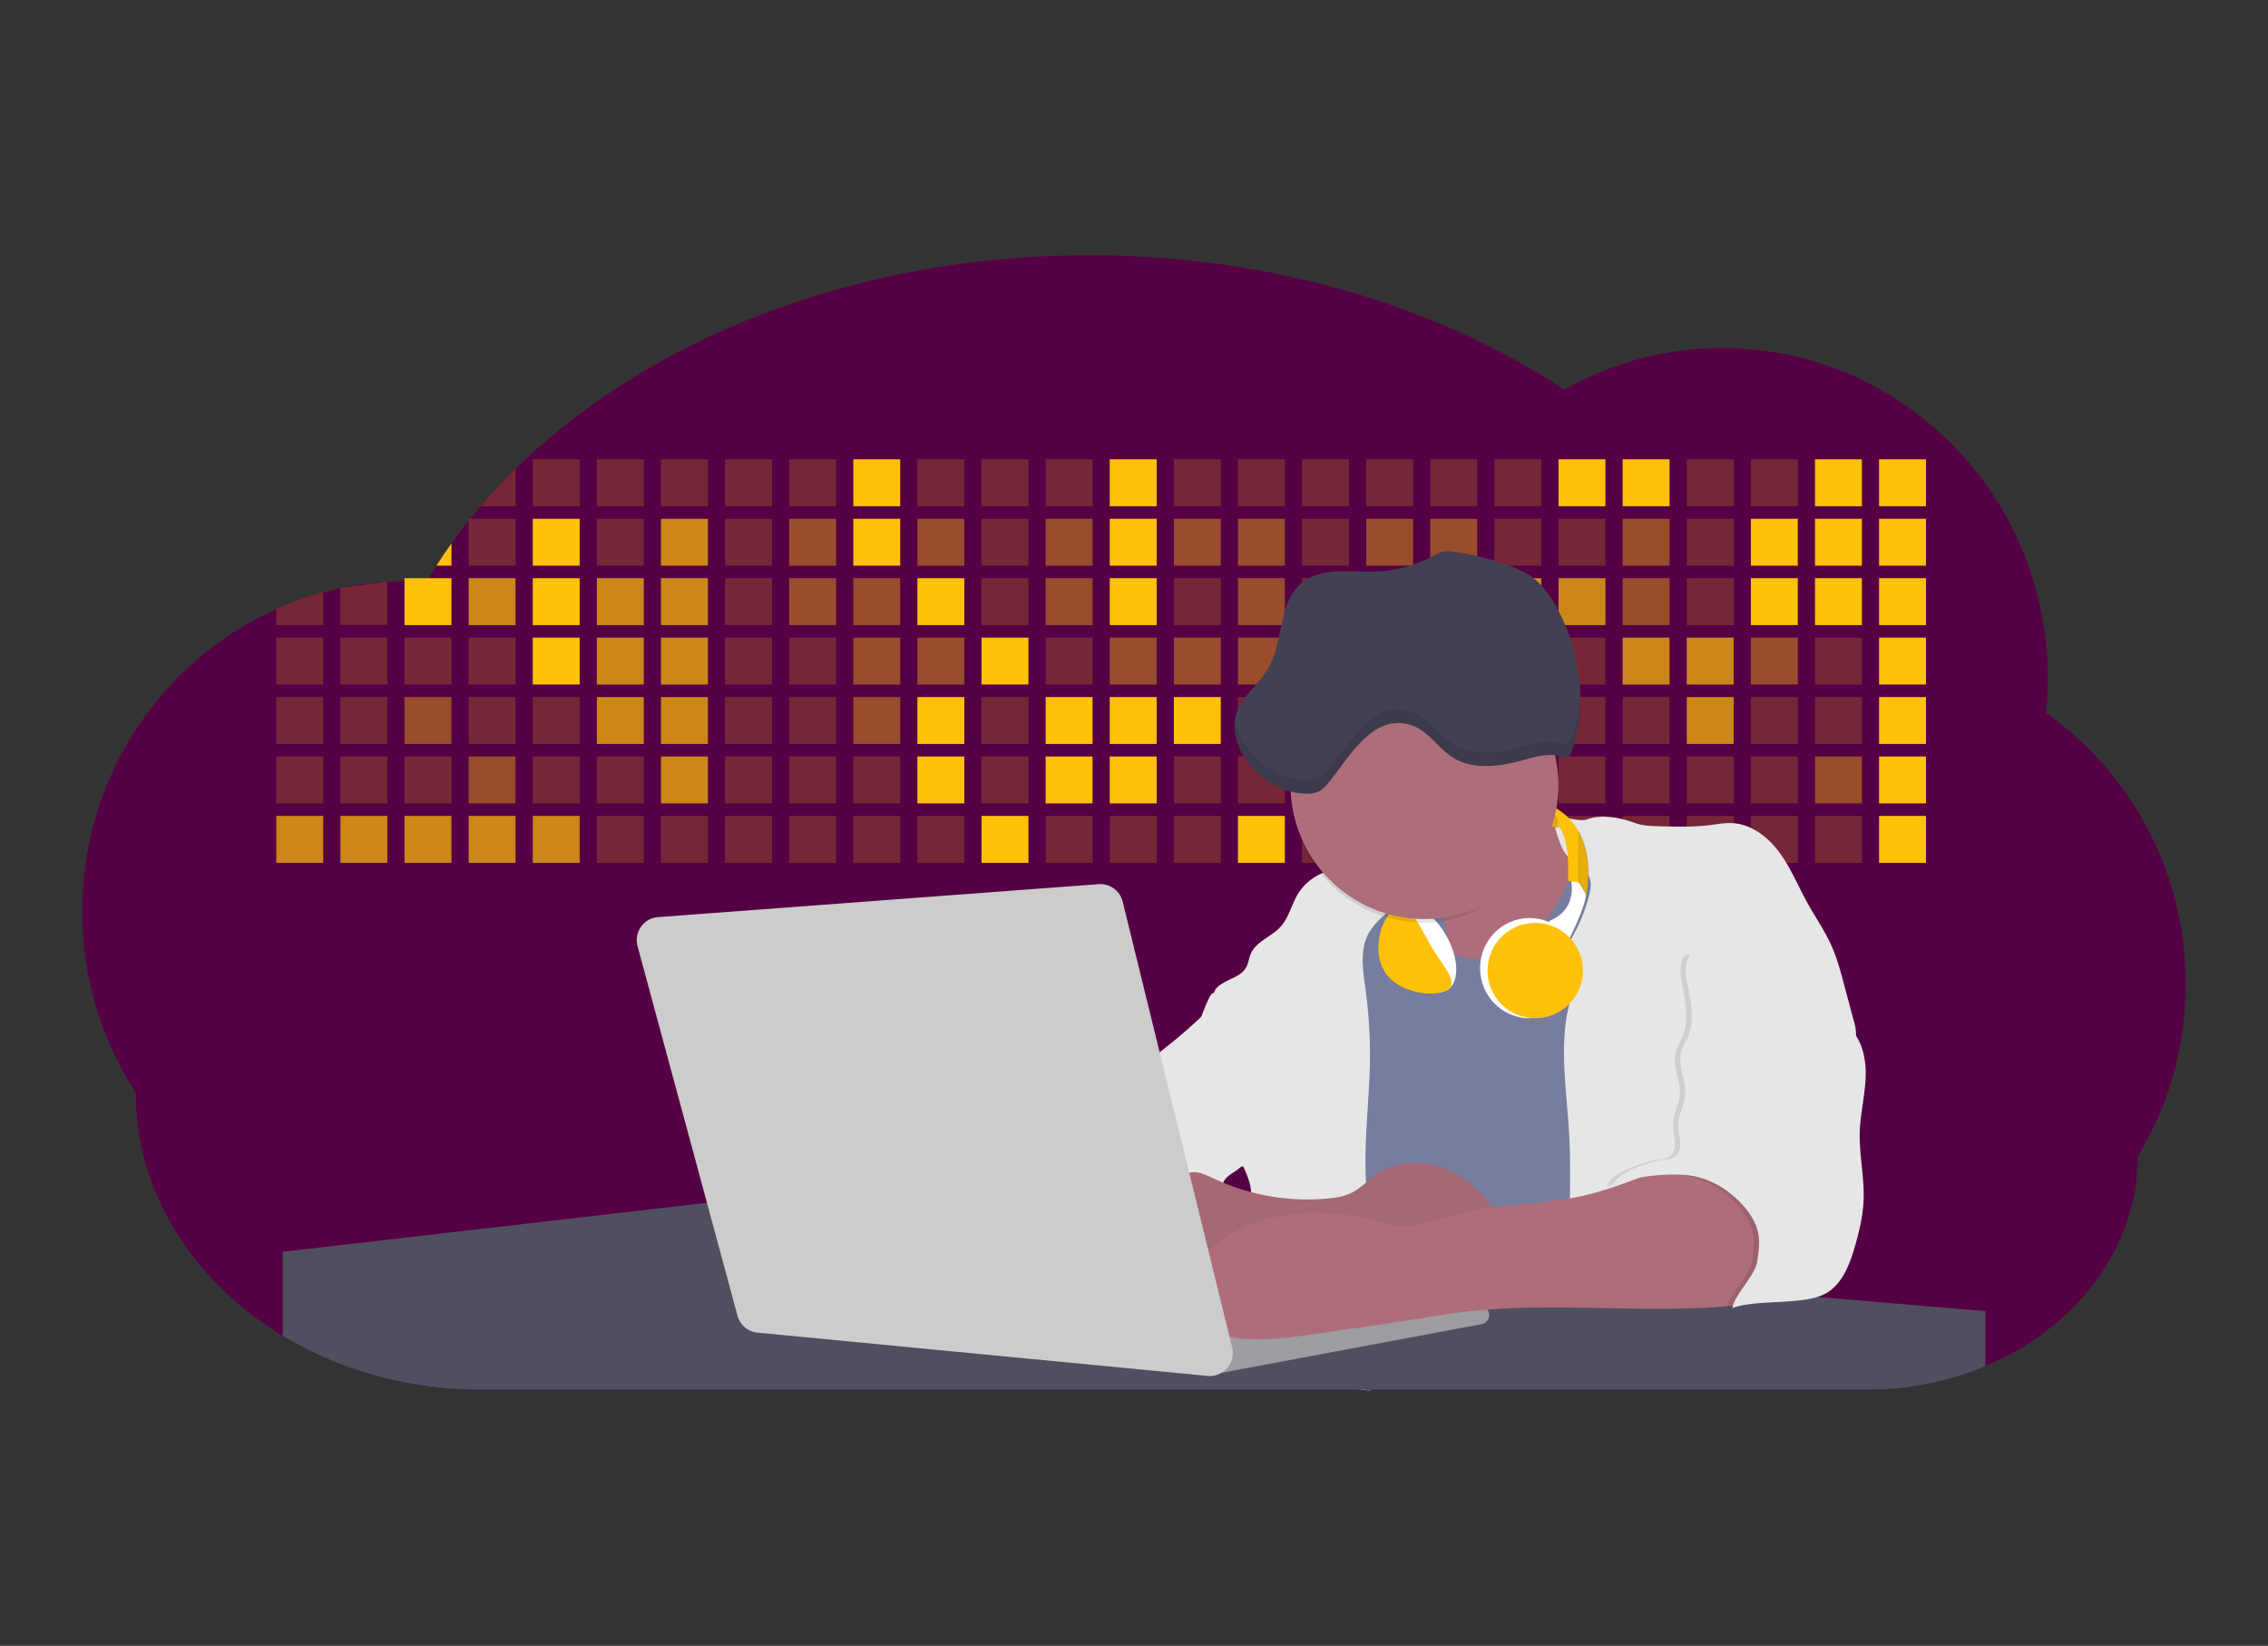 <?xml version="1.0" encoding="UTF-8" standalone="no"?>
<svg
   xmlns:dc="http://purl.org/dc/elements/1.1/"
   xmlns:cc="http://creativecommons.org/ns#"
   xmlns:rdf="http://www.w3.org/1999/02/22-rdf-syntax-ns#"
   xmlns:svg="http://www.w3.org/2000/svg"
   xmlns="http://www.w3.org/2000/svg"
   xmlns:sodipodi="http://sodipodi.sourceforge.net/DTD/sodipodi-0.dtd"
   xmlns:inkscape="http://www.inkscape.org/namespaces/inkscape"
   id="aa7bae02-e79e-4d6b-a496-aba15f39787c"
   data-name="Layer 1"
   width="1144"
   height="830"
   viewBox="0 0 1144 830"
   version="1.1"
   sodipodi:docname="build.svg"
   inkscape:version="0.92.3 (2405546, 2018-03-11)">
  <rect x="0" y="0" width="1144" height="830" fill="#333333" stroke="none"/>
  <defs
     id="defs419" />
  <sodipodi:namedview
     pagecolor="#ffffff"
     bordercolor="#666666"
     borderopacity="1"
     objecttolerance="10"
     gridtolerance="10"
     guidetolerance="10"
     inkscape:pageopacity="0"
     inkscape:pageshadow="2"
     inkscape:window-width="1920"
     inkscape:window-height="1010"
     id="namedview417"
     showgrid="false"
     inkscape:zoom="0.94405594"
     inkscape:cx="379.59226"
     inkscape:cy="380.42561"
     inkscape:window-x="0"
     inkscape:window-y="0"
     inkscape:window-maximized="1"
     inkscape:current-layer="aa7bae02-e79e-4d6b-a496-aba15f39787c" />
  <title
     id="title2">developer activity</title>
  <path
     d="m 1102.526,496.174 a 168.729,168.729 0 0 1 -6.353,46.004 167.004,167.004 0 0 1 -17.873,41.069 c 0,46.467 -31.368,86.628 -76.898,105.734 a 155.169,155.169 0 0 1 -60.037,11.872 H 242.898 c -37.332,0 -71.927,-10.073 -100.299,-27.231 A 172.291,172.291 0 0 1 119.569,657.029 C 88.034,629.928 68.483,592.476 68.483,551.11 A 167.412,167.412 0 0 1 41.474,459.547 c 0,-68.041 40.244,-126.547 97.897,-152.378 a 161.866,161.866 0 0 1 23.66,-8.459 q 4.294,-1.169 8.681,-2.096 a 162.673,162.673 0 0 1 23.66,-3.246 q 4.313,-0.269 8.672,-0.306 h 1.595 c 3.209,0 6.39,0.111 9.553,0.297 l 1.039,-1.762 q 1.911,-3.191 3.914,-6.316 3.617,-5.695 7.587,-11.223 4.155,-5.834 8.672,-11.482 l 0.77,-0.927 q 2.56,-3.191 5.231,-6.307 8.347,-9.729 17.622,-18.874 c 66.881,-65.555 171.66,-107.756 289.452,-107.756 91.655,0 175.435,25.552 239.608,67.772 a 161.551,161.551 0 0 1 79.709,-20.952 c 90.653,0 164.166,74.543 164.166,166.494 a 171.493,171.493 0 0 1 -0.927,17.418 166.949,166.949 0 0 1 70.489,136.731 z"
     id="path4"
     inkscape:connector-curvature="0"
     style="opacity:1;fill:#550044;stroke-width:0.927" />
  <path
     d="m 260.047,236.43 v 18.874 h -17.622 q 8.283,-9.72 17.622,-18.874 z"
     id="path6"
     inkscape:connector-curvature="0"
     style="opacity:0.2;fill:#ffc107;stroke-width:0.927" />
  <rect
     x="268.729"
     y="231.644"
     width="23.66"
     height="23.66"
     id="rect8"
     style="opacity:0.2;fill:#ffc107;stroke-width:0.927" />
  <rect
     x="301.061"
     y="231.644"
     width="23.66"
     height="23.66"
     id="rect10"
     style="opacity:0.2;fill:#ffc107;stroke-width:0.927" />
  <rect
     x="333.403"
     y="231.644"
     width="23.66"
     height="23.66"
     id="rect12"
     style="opacity:0.2;fill:#ffc107;stroke-width:0.927" />
  <rect
     x="365.735"
     y="231.644"
     width="23.66"
     height="23.66"
     id="rect14"
     style="opacity:0.2;fill:#ffc107;stroke-width:0.927" />
  <rect
     x="398.077"
     y="231.644"
     width="23.66"
     height="23.66"
     id="rect16"
     style="opacity:0.2;fill:#ffc107;stroke-width:0.927" />
  <rect
     x="430.418"
     y="231.644"
     width="23.66"
     height="23.66"
     id="rect18"
     style="fill:#ffc107;stroke-width:0.927" />
  <rect
     x="462.751"
     y="231.644"
     width="23.66"
     height="23.66"
     id="rect20"
     style="opacity:0.2;fill:#ffc107;stroke-width:0.927" />
  <rect
     x="495.092"
     y="231.644"
     width="23.66"
     height="23.66"
     id="rect22"
     style="opacity:0.2;fill:#ffc107;stroke-width:0.927" />
  <rect
     x="527.425"
     y="231.644"
     width="23.66"
     height="23.66"
     id="rect24"
     style="opacity:0.2;fill:#ffc107;stroke-width:0.927" />
  <rect
     x="559.766"
     y="231.644"
     width="23.66"
     height="23.66"
     id="rect26"
     style="fill:#ffc107;stroke-width:0.927" />
  <rect
     x="592.108"
     y="231.644"
     width="23.66"
     height="23.66"
     id="rect28"
     style="opacity:0.2;fill:#ffc107;stroke-width:0.927" />
  <rect
     x="624.44"
     y="231.644"
     width="23.66"
     height="23.66"
     id="rect30"
     style="opacity:0.2;fill:#ffc107;stroke-width:0.927" />
  <rect
     x="656.782"
     y="231.644"
     width="23.66"
     height="23.66"
     id="rect32"
     style="opacity:0.2;fill:#ffc107;stroke-width:0.927" />
  <rect
     x="689.124"
     y="231.644"
     width="23.66"
     height="23.66"
     id="rect34"
     style="opacity:0.2;fill:#ffc107;stroke-width:0.927" />
  <rect
     x="721.456"
     y="231.644"
     width="23.66"
     height="23.66"
     id="rect36"
     style="opacity:0.2;fill:#ffc107;stroke-width:0.927" />
  <rect
     x="753.798"
     y="231.644"
     width="23.66"
     height="23.66"
     id="rect38"
     style="opacity:0.2;fill:#ffc107;stroke-width:0.927" />
  <rect
     x="786.13"
     y="231.644"
     width="23.66"
     height="23.66"
     id="rect40"
     style="fill:#ffc107;stroke-width:0.927" />
  <rect
     x="818.472"
     y="231.644"
     width="23.66"
     height="23.66"
     id="rect42"
     style="fill:#ffc107;stroke-width:0.927" />
  <rect
     x="850.814"
     y="231.644"
     width="23.66"
     height="23.66"
     id="rect44"
     style="opacity:0.2;fill:#ffc107;stroke-width:0.927" />
  <rect
     x="883.146"
     y="231.644"
     width="23.66"
     height="23.66"
     id="rect46"
     style="opacity:0.2;fill:#ffc107;stroke-width:0.927" />
  <rect
     x="915.488"
     y="231.644"
     width="23.66"
     height="23.66"
     id="rect48"
     style="fill:#ffc107;stroke-width:0.927" />
  <rect
     x="947.82"
     y="231.644"
     width="23.66"
     height="23.66"
     id="rect50"
     style="fill:#ffc107;stroke-width:0.927" />
  <path
     d="m 227.715,274.049 v 11.223 h -7.587 q 3.617,-5.732 7.587,-11.223 z"
     id="path52"
     inkscape:connector-curvature="0"
     style="fill:#ffc107;stroke-width:0.927" />
  <rect
     x="236.387"
     y="261.611"
     width="23.66"
     height="23.66"
     id="rect54"
     style="opacity:0.2;fill:#ffc107;stroke-width:0.927" />
  <rect
     x="268.729"
     y="261.611"
     width="23.66"
     height="23.66"
     id="rect56"
     style="fill:#ffc107;stroke-width:0.927" />
  <rect
     x="301.061"
     y="261.611"
     width="23.66"
     height="23.66"
     id="rect58"
     style="opacity:0.2;fill:#ffc107;stroke-width:0.927" />
  <rect
     x="333.403"
     y="261.611"
     width="23.66"
     height="23.66"
     id="rect60"
     style="opacity:0.7;fill:#ffc107;stroke-width:0.927" />
  <rect
     x="365.735"
     y="261.611"
     width="23.66"
     height="23.66"
     id="rect62"
     style="opacity:0.2;fill:#ffc107;stroke-width:0.927" />
  <rect
     x="398.077"
     y="261.611"
     width="23.66"
     height="23.66"
     id="rect64"
     style="opacity:0.4;fill:#ffc107;stroke-width:0.927" />
  <rect
     x="430.418"
     y="261.611"
     width="23.66"
     height="23.66"
     id="rect66"
     style="fill:#ffc107;stroke-width:0.927" />
  <rect
     x="462.751"
     y="261.611"
     width="23.66"
     height="23.66"
     id="rect68"
     style="opacity:0.4;fill:#ffc107;stroke-width:0.927" />
  <rect
     x="495.092"
     y="261.611"
     width="23.66"
     height="23.66"
     id="rect70"
     style="opacity:0.2;fill:#ffc107;stroke-width:0.927" />
  <rect
     x="527.425"
     y="261.611"
     width="23.66"
     height="23.66"
     id="rect72"
     style="opacity:0.4;fill:#ffc107;stroke-width:0.927" />
  <rect
     x="559.766"
     y="261.611"
     width="23.66"
     height="23.66"
     id="rect74"
     style="fill:#ffc107;stroke-width:0.927" />
  <rect
     x="592.108"
     y="261.611"
     width="23.66"
     height="23.66"
     id="rect76"
     style="opacity:0.4;fill:#ffc107;stroke-width:0.927" />
  <rect
     x="624.44"
     y="261.611"
     width="23.66"
     height="23.66"
     id="rect78"
     style="opacity:0.4;fill:#ffc107;stroke-width:0.927" />
  <rect
     x="656.782"
     y="261.611"
     width="23.66"
     height="23.66"
     id="rect80"
     style="opacity:0.2;fill:#ffc107;stroke-width:0.927" />
  <rect
     x="689.124"
     y="261.611"
     width="23.66"
     height="23.66"
     id="rect82"
     style="opacity:0.4;fill:#ffc107;stroke-width:0.927" />
  <rect
     x="721.456"
     y="261.611"
     width="23.66"
     height="23.66"
     id="rect84"
     style="opacity:0.4;fill:#ffc107;stroke-width:0.927" />
  <rect
     x="753.798"
     y="261.611"
     width="23.66"
     height="23.66"
     id="rect86"
     style="opacity:0.2;fill:#ffc107;stroke-width:0.927" />
  <rect
     x="786.13"
     y="261.611"
     width="23.66"
     height="23.66"
     id="rect88"
     style="opacity:0.2;fill:#ffc107;stroke-width:0.927" />
  <rect
     x="818.472"
     y="261.611"
     width="23.66"
     height="23.66"
     id="rect90"
     style="opacity:0.4;fill:#ffc107;stroke-width:0.927" />
  <rect
     x="850.814"
     y="261.611"
     width="23.66"
     height="23.66"
     id="rect92"
     style="opacity:0.2;fill:#ffc107;stroke-width:0.927" />
  <rect
     x="883.146"
     y="261.611"
     width="23.66"
     height="23.66"
     id="rect94"
     style="fill:#ffc107;stroke-width:0.927" />
  <rect
     x="915.488"
     y="261.611"
     width="23.66"
     height="23.66"
     id="rect96"
     style="fill:#ffc107;stroke-width:0.927" />
  <rect
     x="947.82"
     y="261.611"
     width="23.66"
     height="23.66"
     id="rect98"
     style="fill:#ffc107;stroke-width:0.927" />
  <path
     d="m 163.031,298.711 v 16.537 h -23.66 v -8.078 a 161.866,161.866 0 0 1 23.66,-8.459 z"
     id="path100"
     inkscape:connector-curvature="0"
     style="opacity:0.2;fill:#ffc107;stroke-width:0.927" />
  <polygon
     points="140.42,201.16 140.42,181.07 165.93,177.57 165.93,201.16 "
     id="polygon102"
     style="opacity:0.2;fill:#ffc107"
     transform="matrix(0.927,0,0,0.927,41.474,128.674)" />
  <rect
     x="204.045"
     y="291.588"
     width="23.66"
     height="23.66"
     id="rect104"
     style="fill:#ffc107;stroke-width:0.927" />
  <rect
     x="236.387"
     y="291.588"
     width="23.66"
     height="23.66"
     id="rect106"
     style="opacity:0.7;fill:#ffc107;stroke-width:0.927" />
  <rect
     x="268.729"
     y="291.588"
     width="23.66"
     height="23.66"
     id="rect108"
     style="fill:#ffc107;stroke-width:0.927" />
  <rect
     x="301.061"
     y="291.588"
     width="23.66"
     height="23.66"
     id="rect110"
     style="opacity:0.7;fill:#ffc107;stroke-width:0.927" />
  <rect
     x="333.403"
     y="291.588"
     width="23.66"
     height="23.66"
     id="rect112"
     style="opacity:0.7;fill:#ffc107;stroke-width:0.927" />
  <rect
     x="365.735"
     y="291.588"
     width="23.66"
     height="23.66"
     id="rect114"
     style="opacity:0.2;fill:#ffc107;stroke-width:0.927" />
  <rect
     x="398.077"
     y="291.588"
     width="23.66"
     height="23.66"
     id="rect116"
     style="opacity:0.4;fill:#ffc107;stroke-width:0.927" />
  <rect
     x="430.418"
     y="291.588"
     width="23.66"
     height="23.66"
     id="rect118"
     style="opacity:0.4;fill:#ffc107;stroke-width:0.927" />
  <rect
     x="462.751"
     y="291.588"
     width="23.66"
     height="23.66"
     id="rect120"
     style="fill:#ffc107;stroke-width:0.927" />
  <rect
     x="495.092"
     y="291.588"
     width="23.66"
     height="23.66"
     id="rect122"
     style="opacity:0.2;fill:#ffc107;stroke-width:0.927" />
  <rect
     x="527.425"
     y="291.588"
     width="23.66"
     height="23.66"
     id="rect124"
     style="opacity:0.4;fill:#ffc107;stroke-width:0.927" />
  <rect
     x="559.766"
     y="291.588"
     width="23.66"
     height="23.66"
     id="rect126"
     style="fill:#ffc107;stroke-width:0.927" />
  <rect
     x="592.108"
     y="291.588"
     width="23.66"
     height="23.66"
     id="rect128"
     style="opacity:0.2;fill:#ffc107;stroke-width:0.927" />
  <rect
     x="624.44"
     y="291.588"
     width="23.66"
     height="23.66"
     id="rect130"
     style="opacity:0.4;fill:#ffc107;stroke-width:0.927" />
  <rect
     x="656.782"
     y="291.588"
     width="23.66"
     height="23.66"
     id="rect132"
     style="opacity:0.2;fill:#ffc107;stroke-width:0.927" />
  <rect
     x="689.124"
     y="291.588"
     width="23.66"
     height="23.66"
     id="rect134"
     style="fill:#ffc107;stroke-width:0.927" />
  <rect
     x="721.456"
     y="291.588"
     width="23.66"
     height="23.66"
     id="rect136"
     style="opacity:0.2;fill:#ffc107;stroke-width:0.927" />
  <rect
     x="753.798"
     y="291.588"
     width="23.66"
     height="23.66"
     id="rect138"
     style="opacity:0.7;fill:#ffc107;stroke-width:0.927" />
  <rect
     x="786.13"
     y="291.588"
     width="23.66"
     height="23.66"
     id="rect140"
     style="opacity:0.7;fill:#ffc107;stroke-width:0.927" />
  <rect
     x="818.472"
     y="291.588"
     width="23.66"
     height="23.66"
     id="rect142"
     style="opacity:0.4;fill:#ffc107;stroke-width:0.927" />
  <rect
     x="850.814"
     y="291.588"
     width="23.66"
     height="23.66"
     id="rect144"
     style="opacity:0.2;fill:#ffc107;stroke-width:0.927" />
  <rect
     x="883.146"
     y="291.588"
     width="23.66"
     height="23.66"
     id="rect146"
     style="fill:#ffc107;stroke-width:0.927" />
  <rect
     x="915.488"
     y="291.588"
     width="23.66"
     height="23.66"
     id="rect148"
     style="fill:#ffc107;stroke-width:0.927" />
  <rect
     x="947.82"
     y="291.588"
     width="23.66"
     height="23.66"
     id="rect150"
     style="fill:#ffc107;stroke-width:0.927" />
  <rect
     x="139.371"
     y="321.555"
     width="23.66"
     height="23.66"
     id="rect152"
     style="opacity:0.2;fill:#ffc107;stroke-width:0.927" />
  <rect
     x="171.713"
     y="321.555"
     width="23.66"
     height="23.66"
     id="rect154"
     style="opacity:0.2;fill:#ffc107;stroke-width:0.927" />
  <rect
     x="204.045"
     y="321.555"
     width="23.66"
     height="23.66"
     id="rect156"
     style="opacity:0.2;fill:#ffc107;stroke-width:0.927" />
  <rect
     x="236.387"
     y="321.555"
     width="23.66"
     height="23.66"
     id="rect158"
     style="opacity:0.2;fill:#ffc107;stroke-width:0.927" />
  <rect
     x="268.729"
     y="321.555"
     width="23.66"
     height="23.66"
     id="rect160"
     style="fill:#ffc107;stroke-width:0.927" />
  <rect
     x="301.061"
     y="321.555"
     width="23.66"
     height="23.66"
     id="rect162"
     style="opacity:0.7;fill:#ffc107;stroke-width:0.927" />
  <rect
     x="333.403"
     y="321.555"
     width="23.66"
     height="23.66"
     id="rect164"
     style="opacity:0.7;fill:#ffc107;stroke-width:0.927" />
  <rect
     x="365.735"
     y="321.555"
     width="23.66"
     height="23.66"
     id="rect166"
     style="opacity:0.2;fill:#ffc107;stroke-width:0.927" />
  <rect
     x="398.077"
     y="321.555"
     width="23.66"
     height="23.66"
     id="rect168"
     style="opacity:0.2;fill:#ffc107;stroke-width:0.927" />
  <rect
     x="430.418"
     y="321.555"
     width="23.66"
     height="23.66"
     id="rect170"
     style="opacity:0.4;fill:#ffc107;stroke-width:0.927" />
  <rect
     x="462.751"
     y="321.555"
     width="23.66"
     height="23.66"
     id="rect172"
     style="opacity:0.4;fill:#ffc107;stroke-width:0.927" />
  <rect
     x="495.092"
     y="321.555"
     width="23.66"
     height="23.66"
     id="rect174"
     style="fill:#ffc107;stroke-width:0.927" />
  <rect
     x="527.425"
     y="321.555"
     width="23.66"
     height="23.66"
     id="rect176"
     style="opacity:0.2;fill:#ffc107;stroke-width:0.927" />
  <rect
     x="559.766"
     y="321.555"
     width="23.66"
     height="23.66"
     id="rect178"
     style="opacity:0.4;fill:#ffc107;stroke-width:0.927" />
  <rect
     x="592.108"
     y="321.555"
     width="23.66"
     height="23.66"
     id="rect180"
     style="opacity:0.4;fill:#ffc107;stroke-width:0.927" />
  <rect
     x="624.44"
     y="321.555"
     width="23.66"
     height="23.66"
     id="rect182"
     style="opacity:0.4;fill:#ffc107;stroke-width:0.927" />
  <rect
     x="656.782"
     y="321.555"
     width="23.66"
     height="23.66"
     id="rect184"
     style="opacity:0.4;fill:#ffc107;stroke-width:0.927" />
  <rect
     x="689.124"
     y="321.555"
     width="23.66"
     height="23.66"
     id="rect186"
     style="opacity:0.2;fill:#ffc107;stroke-width:0.927" />
  <rect
     x="721.456"
     y="321.555"
     width="23.66"
     height="23.66"
     id="rect188"
     style="opacity:0.2;fill:#ffc107;stroke-width:0.927" />
  <rect
     x="753.798"
     y="321.555"
     width="23.66"
     height="23.66"
     id="rect190"
     style="opacity:0.2;fill:#ffc107;stroke-width:0.927" />
  <rect
     x="786.13"
     y="321.555"
     width="23.66"
     height="23.66"
     id="rect192"
     style="opacity:0.2;fill:#ffc107;stroke-width:0.927" />
  <rect
     x="818.472"
     y="321.555"
     width="23.66"
     height="23.66"
     id="rect194"
     style="opacity:0.7;fill:#ffc107;stroke-width:0.927" />
  <rect
     x="850.814"
     y="321.555"
     width="23.66"
     height="23.66"
     id="rect196"
     style="opacity:0.7;fill:#ffc107;stroke-width:0.927" />
  <rect
     x="883.146"
     y="321.555"
     width="23.66"
     height="23.66"
     id="rect198"
     style="opacity:0.4;fill:#ffc107;stroke-width:0.927" />
  <rect
     x="915.488"
     y="321.555"
     width="23.66"
     height="23.66"
     id="rect200"
     style="opacity:0.2;fill:#ffc107;stroke-width:0.927" />
  <rect
     x="947.82"
     y="321.555"
     width="23.66"
     height="23.66"
     id="rect202"
     style="fill:#ffc107;stroke-width:0.927" />
  <rect
     x="139.371"
     y="351.532"
     width="23.66"
     height="23.66"
     id="rect204"
     style="opacity:0.2;fill:#ffc107;stroke-width:0.927" />
  <rect
     x="171.713"
     y="351.532"
     width="23.66"
     height="23.66"
     id="rect206"
     style="opacity:0.2;fill:#ffc107;stroke-width:0.927" />
  <rect
     x="204.045"
     y="351.532"
     width="23.66"
     height="23.66"
     id="rect208"
     style="opacity:0.4;fill:#ffc107;stroke-width:0.927" />
  <rect
     x="236.387"
     y="351.532"
     width="23.66"
     height="23.66"
     id="rect210"
     style="opacity:0.2;fill:#ffc107;stroke-width:0.927" />
  <rect
     x="268.729"
     y="351.532"
     width="23.66"
     height="23.66"
     id="rect212"
     style="opacity:0.2;fill:#ffc107;stroke-width:0.927" />
  <rect
     x="301.061"
     y="351.532"
     width="23.66"
     height="23.66"
     id="rect214"
     style="opacity:0.7;fill:#ffc107;stroke-width:0.927" />
  <rect
     x="333.403"
     y="351.532"
     width="23.66"
     height="23.66"
     id="rect216"
     style="opacity:0.7;fill:#ffc107;stroke-width:0.927" />
  <rect
     x="365.735"
     y="351.532"
     width="23.66"
     height="23.66"
     id="rect218"
     style="opacity:0.2;fill:#ffc107;stroke-width:0.927" />
  <rect
     x="398.077"
     y="351.532"
     width="23.66"
     height="23.66"
     id="rect220"
     style="opacity:0.2;fill:#ffc107;stroke-width:0.927" />
  <rect
     x="430.418"
     y="351.532"
     width="23.66"
     height="23.66"
     id="rect222"
     style="opacity:0.4;fill:#ffc107;stroke-width:0.927" />
  <rect
     x="462.751"
     y="351.532"
     width="23.66"
     height="23.66"
     id="rect224"
     style="fill:#ffc107;stroke-width:0.927" />
  <rect
     x="495.092"
     y="351.532"
     width="23.66"
     height="23.66"
     id="rect226"
     style="opacity:0.2;fill:#ffc107;stroke-width:0.927" />
  <rect
     x="527.425"
     y="351.532"
     width="23.66"
     height="23.66"
     id="rect228"
     style="fill:#ffc107;stroke-width:0.927" />
  <rect
     x="559.766"
     y="351.532"
     width="23.66"
     height="23.66"
     id="rect230"
     style="fill:#ffc107;stroke-width:0.927" />
  <rect
     x="592.108"
     y="351.532"
     width="23.66"
     height="23.66"
     id="rect232"
     style="fill:#ffc107;stroke-width:0.927" />
  <rect
     x="624.44"
     y="351.532"
     width="23.66"
     height="23.66"
     id="rect234"
     style="opacity:0.2;fill:#ffc107;stroke-width:0.927" />
  <rect
     x="656.782"
     y="351.532"
     width="23.66"
     height="23.66"
     id="rect236"
     style="fill:#ffc107;stroke-width:0.927" />
  <rect
     x="689.124"
     y="351.532"
     width="23.66"
     height="23.66"
     id="rect238"
     style="opacity:0.2;fill:#ffc107;stroke-width:0.927" />
  <rect
     x="721.456"
     y="351.532"
     width="23.66"
     height="23.66"
     id="rect240"
     style="opacity:0.2;fill:#ffc107;stroke-width:0.927" />
  <rect
     x="753.798"
     y="351.532"
     width="23.66"
     height="23.66"
     id="rect242"
     style="opacity:0.2;fill:#ffc107;stroke-width:0.927" />
  <rect
     x="786.13"
     y="351.532"
     width="23.66"
     height="23.66"
     id="rect244"
     style="opacity:0.2;fill:#ffc107;stroke-width:0.927" />
  <rect
     x="818.472"
     y="351.532"
     width="23.66"
     height="23.66"
     id="rect246"
     style="opacity:0.2;fill:#ffc107;stroke-width:0.927" />
  <rect
     x="850.814"
     y="351.532"
     width="23.66"
     height="23.66"
     id="rect248"
     style="opacity:0.7;fill:#ffc107;stroke-width:0.927" />
  <rect
     x="883.146"
     y="351.532"
     width="23.66"
     height="23.66"
     id="rect250"
     style="opacity:0.2;fill:#ffc107;stroke-width:0.927" />
  <rect
     x="915.488"
     y="351.532"
     width="23.66"
     height="23.66"
     id="rect252"
     style="opacity:0.2;fill:#ffc107;stroke-width:0.927" />
  <rect
     x="947.82"
     y="351.532"
     width="23.66"
     height="23.66"
     id="rect254"
     style="fill:#ffc107;stroke-width:0.927" />
  <rect
     x="139.371"
     y="381.499"
     width="23.66"
     height="23.66"
     id="rect256"
     style="opacity:0.2;fill:#ffc107;stroke-width:0.927" />
  <rect
     x="171.713"
     y="381.499"
     width="23.66"
     height="23.66"
     id="rect258"
     style="opacity:0.2;fill:#ffc107;stroke-width:0.927" />
  <rect
     x="204.045"
     y="381.499"
     width="23.66"
     height="23.66"
     id="rect260"
     style="opacity:0.2;fill:#ffc107;stroke-width:0.927" />
  <rect
     x="236.387"
     y="381.499"
     width="23.66"
     height="23.66"
     id="rect262"
     style="opacity:0.4;fill:#ffc107;stroke-width:0.927" />
  <rect
     x="268.729"
     y="381.499"
     width="23.66"
     height="23.66"
     id="rect264"
     style="opacity:0.2;fill:#ffc107;stroke-width:0.927" />
  <rect
     x="301.061"
     y="381.499"
     width="23.66"
     height="23.66"
     id="rect266"
     style="opacity:0.2;fill:#ffc107;stroke-width:0.927" />
  <rect
     x="333.403"
     y="381.499"
     width="23.66"
     height="23.66"
     id="rect268"
     style="opacity:0.7;fill:#ffc107;stroke-width:0.927" />
  <rect
     x="365.735"
     y="381.499"
     width="23.66"
     height="23.66"
     id="rect270"
     style="opacity:0.2;fill:#ffc107;stroke-width:0.927" />
  <rect
     x="398.077"
     y="381.499"
     width="23.66"
     height="23.66"
     id="rect272"
     style="opacity:0.2;fill:#ffc107;stroke-width:0.927" />
  <rect
     x="430.418"
     y="381.499"
     width="23.66"
     height="23.66"
     id="rect274"
     style="opacity:0.2;fill:#ffc107;stroke-width:0.927" />
  <rect
     x="462.751"
     y="381.499"
     width="23.66"
     height="23.66"
     id="rect276"
     style="fill:#ffc107;stroke-width:0.927" />
  <rect
     x="495.092"
     y="381.499"
     width="23.66"
     height="23.66"
     id="rect278"
     style="opacity:0.2;fill:#ffc107;stroke-width:0.927" />
  <rect
     x="527.425"
     y="381.499"
     width="23.66"
     height="23.66"
     id="rect280"
     style="fill:#ffc107;stroke-width:0.927" />
  <rect
     x="559.766"
     y="381.499"
     width="23.66"
     height="23.66"
     id="rect282"
     style="fill:#ffc107;stroke-width:0.927" />
  <rect
     x="592.108"
     y="381.499"
     width="23.66"
     height="23.66"
     id="rect284"
     style="opacity:0.2;fill:#ffc107;stroke-width:0.927" />
  <rect
     x="624.44"
     y="381.499"
     width="23.66"
     height="23.66"
     id="rect286"
     style="opacity:0.2;fill:#ffc107;stroke-width:0.927" />
  <rect
     x="656.782"
     y="381.499"
     width="23.66"
     height="23.66"
     id="rect288"
     style="opacity:0.2;fill:#ffc107;stroke-width:0.927" />
  <rect
     x="689.124"
     y="381.499"
     width="23.66"
     height="23.66"
     id="rect290"
     style="opacity:0.2;fill:#ffc107;stroke-width:0.927" />
  <rect
     x="721.456"
     y="381.499"
     width="23.66"
     height="23.66"
     id="rect292"
     style="opacity:0.2;fill:#ffc107;stroke-width:0.927" />
  <rect
     x="753.798"
     y="381.499"
     width="23.66"
     height="23.66"
     id="rect294"
     style="opacity:0.2;fill:#ffc107;stroke-width:0.927" />
  <rect
     x="786.13"
     y="381.499"
     width="23.66"
     height="23.66"
     id="rect296"
     style="opacity:0.2;fill:#ffc107;stroke-width:0.927" />
  <rect
     x="818.472"
     y="381.499"
     width="23.66"
     height="23.66"
     id="rect298"
     style="opacity:0.2;fill:#ffc107;stroke-width:0.927" />
  <rect
     x="850.814"
     y="381.499"
     width="23.66"
     height="23.66"
     id="rect300"
     style="opacity:0.2;fill:#ffc107;stroke-width:0.927" />
  <rect
     x="883.146"
     y="381.499"
     width="23.66"
     height="23.66"
     id="rect302"
     style="opacity:0.2;fill:#ffc107;stroke-width:0.927" />
  <rect
     x="915.488"
     y="381.499"
     width="23.66"
     height="23.66"
     id="rect304"
     style="opacity:0.4;fill:#ffc107;stroke-width:0.927" />
  <rect
     x="947.82"
     y="381.499"
     width="23.66"
     height="23.66"
     id="rect306"
     style="fill:#ffc107;stroke-width:0.927" />
  <rect
     x="139.371"
     y="411.475"
     width="23.66"
     height="23.66"
     id="rect308"
     style="opacity:0.7;fill:#ffc107;stroke-width:0.927" />
  <rect
     x="171.713"
     y="411.475"
     width="23.66"
     height="23.66"
     id="rect310"
     style="opacity:0.7;fill:#ffc107;stroke-width:0.927" />
  <rect
     x="204.045"
     y="411.475"
     width="23.66"
     height="23.66"
     id="rect312"
     style="opacity:0.7;fill:#ffc107;stroke-width:0.927" />
  <rect
     x="236.387"
     y="411.475"
     width="23.66"
     height="23.66"
     id="rect314"
     style="opacity:0.7;fill:#ffc107;stroke-width:0.927" />
  <rect
     x="268.729"
     y="411.475"
     width="23.66"
     height="23.66"
     id="rect316"
     style="opacity:0.7;fill:#ffc107;stroke-width:0.927" />
  <rect
     x="301.061"
     y="411.475"
     width="23.66"
     height="23.66"
     id="rect318"
     style="opacity:0.2;fill:#ffc107;stroke-width:0.927" />
  <rect
     x="333.403"
     y="411.475"
     width="23.66"
     height="23.66"
     id="rect320"
     style="opacity:0.2;fill:#ffc107;stroke-width:0.927" />
  <rect
     x="365.735"
     y="411.475"
     width="23.66"
     height="23.66"
     id="rect322"
     style="opacity:0.2;fill:#ffc107;stroke-width:0.927" />
  <rect
     x="398.077"
     y="411.475"
     width="23.66"
     height="23.66"
     id="rect324"
     style="opacity:0.2;fill:#ffc107;stroke-width:0.927" />
  <rect
     x="430.418"
     y="411.475"
     width="23.66"
     height="23.66"
     id="rect326"
     style="opacity:0.2;fill:#ffc107;stroke-width:0.927" />
  <rect
     x="462.751"
     y="411.475"
     width="23.66"
     height="23.66"
     id="rect328"
     style="opacity:0.2;fill:#ffc107;stroke-width:0.927" />
  <rect
     x="495.092"
     y="411.475"
     width="23.66"
     height="23.66"
     id="rect330"
     style="fill:#ffc107;stroke-width:0.927" />
  <rect
     x="527.425"
     y="411.475"
     width="23.66"
     height="23.66"
     id="rect332"
     style="opacity:0.2;fill:#ffc107;stroke-width:0.927" />
  <rect
     x="559.766"
     y="411.475"
     width="23.66"
     height="23.66"
     id="rect334"
     style="opacity:0.2;fill:#ffc107;stroke-width:0.927" />
  <rect
     x="592.108"
     y="411.475"
     width="23.66"
     height="23.66"
     id="rect336"
     style="opacity:0.2;fill:#ffc107;stroke-width:0.927" />
  <rect
     x="624.44"
     y="411.475"
     width="23.66"
     height="23.66"
     id="rect338"
     style="fill:#ffc107;stroke-width:0.927" />
  <rect
     x="656.782"
     y="411.475"
     width="23.66"
     height="23.66"
     id="rect340"
     style="opacity:0.2;fill:#ffc107;stroke-width:0.927" />
  <rect
     x="689.124"
     y="411.475"
     width="23.66"
     height="23.66"
     id="rect342"
     style="opacity:0.2;fill:#ffc107;stroke-width:0.927" />
  <rect
     x="721.456"
     y="411.475"
     width="23.66"
     height="23.66"
     id="rect344"
     style="opacity:0.2;fill:#ffc107;stroke-width:0.927" />
  <rect
     x="753.798"
     y="411.475"
     width="23.66"
     height="23.66"
     id="rect346"
     style="opacity:0.2;fill:#ffc107;stroke-width:0.927" />
  <rect
     x="786.13"
     y="411.475"
     width="23.66"
     height="23.66"
     id="rect348"
     style="opacity:0.2;fill:#ffc107;stroke-width:0.927" />
  <rect
     x="818.472"
     y="411.475"
     width="23.66"
     height="23.66"
     id="rect350"
     style="opacity:0.2;fill:#ffc107;stroke-width:0.927" />
  <rect
     x="850.814"
     y="411.475"
     width="23.66"
     height="23.66"
     id="rect352"
     style="opacity:0.2;fill:#ffc107;stroke-width:0.927" />
  <rect
     x="883.146"
     y="411.475"
     width="23.66"
     height="23.66"
     id="rect354"
     style="opacity:0.2;fill:#ffc107;stroke-width:0.927" />
  <rect
     x="915.488"
     y="411.475"
     width="23.66"
     height="23.66"
     id="rect356"
     style="opacity:0.2;fill:#ffc107;stroke-width:0.927" />
  <rect
     x="947.82"
     y="411.475"
     width="23.66"
     height="23.66"
     id="rect358"
     style="fill:#ffc107;stroke-width:0.927" />
  <circle
     cx="722.736"
     cy="466.179"
     r="32.342"
     id="circle360"
     style="fill:#767d9f;stroke-width:0.927" />
  <path
     d="m 721.057,425.035 q 4.842,21.128 8.218,42.572 c 0.677,4.248 1.28,8.728 -0.26,12.744 -1.289,3.348 -3.914,5.964 -5.973,8.895 -2.059,2.931 -3.617,6.687 -2.365,10.045 1.252,3.358 4.906,5.194 8.394,6.14 9.98,2.69 20.618,0.733 30.552,-2.18 a 49.426,49.426 0 0 0 12.809,-5.305 c 4.211,-2.671 7.661,-6.381 10.833,-10.202 14.478,-17.557 23.957,-38.63 32.88,-59.573 a 36.284,36.284 0 0 1 -30.709,-12.373 c -3.654,-4.294 -6.335,-10.277 -4.276,-15.526 -6.038,3.311 -13.207,3.534 -19.709,5.797 a 70.016,70.016 0 0 0 -11.594,5.704 q -6.659,3.849 -13.245,7.847 c -5.018,3.024 -9.72,5.713 -15.554,5.417 z"
     id="path362"
     inkscape:connector-curvature="0"
     style="fill:#ae6e79;stroke-width:0.927" />
  <path
     d="m 788.699,449.317 c -5.667,11.028 -13.041,21.629 -23.568,28.196 -10.527,6.567 -24.699,8.347 -35.245,1.855 -5.194,-3.172 -9.127,-7.995 -13.662,-12.057 -4.535,-4.062 -10.202,-7.541 -16.296,-7.012 -6.715,0.584 -11.974,5.825 -16.472,10.842 -6.826,7.624 -13.421,15.573 -18.253,24.597 -9.275,17.344 -11.473,37.619 -11.065,57.282 0.408,19.663 3.255,39.224 3.32,58.886 0.093,24.189 -4.007,48.183 -8.153,72.011 38.12,-4.693 76.286,5.565 114.49,9.451 24.449,2.514 49.083,2.458 73.661,2.393 4.322,0 8.922,-0.111 12.521,-2.504 a 16.88,16.88 0 0 0 5.185,-6.159 c 3.395,-6.261 4.758,-13.402 5.704,-20.46 2.402,-17.826 2.476,-35.875 2.541,-53.869 0.167,-43.592 0.325,-87.342 -5.213,-130.591 -1.363,-10.638 -3.107,-21.332 -7.188,-31.284 -4.081,-9.952 -10.74,-19.106 -20.052,-24.439 -5.982,-3.432 -19.848,-9.405 -26.897,-5.945 -7.912,3.858 -11.566,21.425 -15.359,28.808 z"
     id="path364"
     inkscape:connector-curvature="0"
     style="fill:#767d9f;stroke-width:0.927" />
  <path
     d="m 791.519,572.414 c -1.438,-26.897 -7.29,-55.603 5.166,-79.477 3.061,-5.862 -7.921,-13.18 -4.526,-18.856 a 85.404,85.404 0 0 0 9.331,-22.195 c 0.705,-2.68 1.271,-5.519 0.603,-8.208 -1.234,-4.906 -6.084,-7.828 -10.202,-10.815 -4.545,-3.302 -6.882,-13.365 -8.347,-18.81 -1.465,-5.444 11.659,1.113 16.936,-0.825 7.327,-2.68 16.639,-0.992 23.948,1.725 4.081,1.503 8.514,1.632 12.864,1.744 8.449,0.223 16.927,0.436 25.311,-0.603 3.766,-0.473 7.541,-1.187 11.325,-0.974 9.655,0.547 18.049,7.151 23.762,14.96 5.713,7.809 9.349,16.908 14.033,25.367 3.905,7.049 8.561,13.708 11.89,21.045 2.949,6.492 4.814,13.467 6.659,20.405 l 4.758,17.799 a 23.725,23.725 0 0 1 1.169,7.893 c -0.241,2.847 -1.503,5.5 -2.782,8.032 a 152.22,152.22 0 0 1 -17.316,26.424 c -10.008,12.271 -22.158,23.336 -28.103,38.027 -2.319,5.723 -3.608,11.807 -4.786,17.873 a 656.609,656.609 0 0 0 -10.11,73.411 161.569,161.569 0 0 0 -33.872,-11.325 164.732,164.732 0 0 0 -17.622,-2.782 c -5.185,-0.538 -11.872,0.482 -16.806,-0.927 -8.255,-2.347 -9.164,-16.305 -10.416,-23.614 -2.003,-11.64 -2.402,-23.484 -2.476,-35.245 -0.093,-13.374 0.325,-26.721 -0.39,-40.049 z"
     id="path366"
     inkscape:connector-curvature="0"
     style="fill:#e6e6e6;stroke-width:0.927" />
  <path
     d="m 610.241,522.116 c 3.905,22.26 8.208,44.585 16.695,65.5 -0.213,0.204 -0.427,0.39 -0.64,0.575 -0.751,0.64 -1.53,1.243 -2.347,1.855 -1.901,1.336 -3.988,2.467 -5.565,4.211 a 7.42,7.42 0 0 0 -1.391,2.272 5.083,5.083 0 0 0 0,4.146 c -4.424,1.957 -9.562,1.354 -14.525,1.169 -4.276,-0.158 -8.422,0 -11.853,2.347 -4.767,3.283 -6.205,9.59 -6.975,15.322 q -0.427,3.135 -0.733,6.279 -0.297,2.922 -0.482,5.862 a 174.934,174.934 0 0 0 -0.176,19.477 q 0.074,1.781 0.195,3.562 c -15.155,-0.362 -28.966,-8.264 -42.034,-15.944 -2.987,-1.753 -6.066,-3.599 -8.004,-6.492 a 14.654,14.654 0 0 1 -2.143,-9.544 c 0,-0.473 0.084,-0.927 0.148,-1.41 a 38.565,38.565 0 0 1 2.124,-8.051 99.427,99.427 0 0 1 17.799,-30.283 c 3.32,-3.877 7.058,-7.67 8.607,-12.54 0.677,-2.124 0.927,-4.378 1.614,-6.492 3.079,-9.164 14.191,-13.495 17.993,-22.39 0.927,-2.124 1.354,-4.452 2.504,-6.492 a 16.352,16.352 0 0 1 3.942,-4.406 c 0.677,-0.566 1.382,-1.113 2.078,-1.66 q 9.776,-7.661 18.837,-16.185 1.688,-1.586 3.339,-3.209 a 55.167,55.167 0 0 0 0.992,12.521 z"
     id="path368"
     inkscape:connector-curvature="0"
     style="fill:#e6e6e6;stroke-width:0.927" />
  <path
     d="m 703.704,456.283 c -1.336,1.41 -2.782,2.736 -4.202,4.053 l -0.38,0.343 -1.503,1.391 a 36.172,36.172 0 0 0 -7.003,8.153 l -0.158,0.26 c -4.73,8.468 -2.977,18.893 -1.66,28.511 a 242.586,242.586 0 0 1 2.198,36.172 c -0.241,16.695 -2.207,33.278 -2.245,49.955 0,3.784 0.084,7.559 0.25,11.343 0.269,6.149 0.733,12.289 1.289,18.429 0.603,6.734 1.326,13.458 2.003,20.182 0.538,5.203 1.048,10.397 1.475,15.591 0.213,2.69 0.417,5.37 0.584,8.06 0.195,3.153 0.352,6.316 0.445,9.47 v 0 c 0.065,2.003 0.102,3.997 0.102,6.001 0,1.141 0,2.272 0,3.404 q 0,3.255 -0.176,6.492 -0.185,4.164 -0.566,8.347 c -0.288,3.033 -0.798,6.344 -2.931,8.477 -0.13,0.13 -0.269,0.25 -0.408,0.371 l -3.005,-0.371 a 308.595,308.595 0 0 0 -62.42,-1.113 c 0.454,-3.135 0.872,-6.261 1.28,-9.405 0.185,-1.484 0.371,-2.977 0.547,-4.471 q 0.306,-2.56 0.584,-5.12 c 0.213,-1.855 0.408,-3.71 0.594,-5.565 q 0.723,-7.17 1.271,-14.348 0.807,-10.471 1.224,-20.98 0.204,-5.018 0.315,-10.045 0.158,-6.233 0.148,-12.475 0,-6.066 -0.102,-12.15 c 0,-1.336 -0.056,-2.671 -0.167,-3.997 a 25.367,25.367 0 0 0 -0.492,-3.552 46.254,46.254 0 0 0 -2.782,-7.865 c -0.204,-0.482 -0.399,-0.927 -0.594,-1.438 -0.111,-0.25 -0.213,-0.51 -0.315,-0.761 5.342,-4.758 9.145,-11.13 12.799,-17.4 5.927,-10.1 11.992,-20.646 12.985,-32.314 0.992,-11.668 -4.804,-24.773 -15.953,-28.335 -3.033,-0.927 -6.242,-1.187 -9.368,-1.734 -2.949,-0.519 -9.099,-1.697 -12.512,-3.812 q -2.782,2.857 -5.565,5.611 a 20.544,20.544 0 0 1 2.013,-8.078 l 1.317,0.065 a 2.514,2.514 0 0 1 -0.148,-0.927 c 0,-0.992 0.686,-2.115 2.152,-3.358 4.368,-3.71 11.241,-4.535 13.996,-9.553 1.15,-2.087 1.345,-4.573 2.272,-6.761 2.662,-6.242 10.304,-8.542 14.905,-13.532 4.6,-4.99 5.75,-12.057 9.47,-17.622 a 26.545,26.545 0 0 1 11.13,-9.275 c 0.371,-0.176 0.751,-0.352 1.132,-0.51 7.698,-3.293 16.843,-4.044 24.82,-4.025 3.098,0 11.13,0.093 15.062,1.66 a 4.934,4.934 0 0 1 1.716,1.048 c 4.192,4.563 -2.328,14.2 -5.426,17.502 z"
     id="path370"
     inkscape:connector-curvature="0"
     style="fill:#e6e6e6;stroke-width:0.927" />
  <path
     d="m 611.622,500.923 a 56.466,56.466 0 0 1 43.351,4.517 c 6.678,3.71 12.67,8.885 16.342,15.563 5.519,10.017 5.277,22.093 4.888,33.529 -0.195,5.723 -0.445,11.649 -2.968,16.788 -2.922,5.945 -8.431,10.026 -14.052,13.365 a 39.177,39.177 0 0 1 -11.427,4.944 c -6.233,1.354 -12.707,0.204 -18.986,-0.927 -6.826,-1.261 -14.154,-2.782 -18.893,-7.865 -2.782,-2.949 -4.304,-6.78 -5.806,-10.527 q -3.237,-8.116 -6.492,-16.213 c -3.756,-9.377 -5.027,-17.177 -0.065,-26.313 2.254,-4.164 5.008,-8.06 7.234,-12.252 1.113,-2.133 5.101,-14.061 6.873,-14.608 z"
     id="path372"
     inkscape:connector-curvature="0"
     style="fill:#e6e6e6;stroke-width:0.927" />
  <path
     d="m 1001.429,661.259 v 27.732 a 155.169,155.169 0 0 1 -60.037,11.872 H 691.257 c -0.13,0.13 -0.269,0.25 -0.408,0.371 l -3.005,-0.371 H 242.898 c -37.332,0 -71.927,-10.073 -100.299,-27.231 v -42.34 l 213.991,-24.699 h 0.167 l 124.618,10.555 32.249,2.782 16.751,1.419 34.67,2.94 17.836,1.512 25.97,2.207 3.654,0.306 18.717,1.586 25.395,2.087 35.708,3.024 59.526,5.055 41.876,3.552 68.764,5.834 13.078,1.104 1.41,0.121 1.224,0.102 17.27,1.465 18.958,1.614 2.198,0.185 z"
     id="path374"
     inkscape:connector-curvature="0"
     style="fill:#504f60;stroke-width:0.927" />
  <polygon
     points="637,601.44 749.26,579.33 764,573.12 474.86,523.77 463.65,580.46 596.19,596.33 "
     id="polygon376"
     style="fill:#9c9ca1"
     transform="matrix(0.927,0,0,0.927,41.474,128.674)" />
  <path
     d="m 611.261,683.871 134.357,-25.256 a 4.637,4.637 0 0 1 5.509,4.573 v 0 a 4.637,4.637 0 0 1 -3.793,4.573 l -131.212,24.569 z"
     id="path378"
     inkscape:connector-curvature="0"
     style="fill:#9c9ca1;stroke-width:0.927" />
  <path
     d="m 669.544,604.45 c 4.183,-0.39 8.422,-1.048 12.187,-2.903 4.637,-2.309 8.245,-6.288 12.54,-9.219 9.442,-6.492 22.074,-7.364 32.898,-3.636 10.824,3.729 19.858,11.714 26.183,21.249 4.202,6.353 7.355,14.46 4.387,21.471 a 28.298,28.298 0 0 1 -3.821,5.973 l -7.735,10.11 a 26.897,26.897 0 0 1 -5.25,5.648 c -2.894,2.105 -6.492,2.968 -10.035,3.487 -9.414,1.373 -18.995,0.594 -28.483,1.224 -16.296,1.085 -32.212,6.335 -48.545,6.159 -9.386,-0.102 -18.652,-1.994 -27.825,-3.886 l -40.596,-8.347 c -7.067,-1.447 -15.053,-3.562 -18.383,-9.971 -1.493,-2.885 -1.772,-6.223 -1.948,-9.47 -0.482,-8.941 0,-18.884 6.196,-25.33 5.825,-6.047 15.035,-7.958 21.991,-12.428 8.514,-5.481 11.325,-3.71 20.303,0.408 a 111.299,111.299 0 0 0 55.937,9.46 z"
     id="path380"
     inkscape:connector-curvature="0"
     style="fill:#ae6e79;stroke-width:0.927" />
  <path
     d="m 669.544,604.45 c 4.183,-0.39 8.422,-1.048 12.187,-2.903 4.637,-2.309 8.245,-6.288 12.54,-9.219 9.442,-6.492 22.074,-7.364 32.898,-3.636 10.824,3.729 19.858,11.714 26.183,21.249 4.202,6.353 7.355,14.46 4.387,21.471 a 28.298,28.298 0 0 1 -3.821,5.973 l -7.735,10.11 a 26.897,26.897 0 0 1 -5.25,5.648 c -2.894,2.105 -6.492,2.968 -10.035,3.487 -9.414,1.373 -18.995,0.594 -28.483,1.224 -16.296,1.085 -32.212,6.335 -48.545,6.159 -9.386,-0.102 -18.652,-1.994 -27.825,-3.886 l -40.596,-8.347 c -7.067,-1.447 -15.053,-3.562 -18.383,-9.971 -1.493,-2.885 -1.772,-6.223 -1.948,-9.47 -0.482,-8.941 0,-18.884 6.196,-25.33 5.825,-6.047 15.035,-7.958 21.991,-12.428 8.514,-5.481 11.325,-3.71 20.303,0.408 a 111.299,111.299 0 0 0 55.937,9.46 z"
     id="path382"
     inkscape:connector-curvature="0"
     style="opacity:0.05;stroke-width:0.927" />
  <path
     d="m 832.57,591.734 c -11.39,4.406 -22.844,8.83 -34.772,11.455 -19.997,4.406 -40.921,3.71 -60.76,8.746 -10.481,2.671 -20.896,6.975 -31.665,6.103 -4.814,-0.39 -9.46,-1.855 -14.144,-2.968 -26.313,-6.492 -56.225,-4.387 -77.594,12.308 -7.309,5.704 -13.291,12.818 -18.717,20.405 a 13.634,13.634 0 0 0 5.481,20.294 80.339,80.339 0 0 0 26.322,7.021 c 12.178,1.076 24.412,-0.649 36.525,-2.374 17.975,-2.551 35.959,-5.11 53.887,-7.976 6.437,-1.03 12.874,-2.096 19.347,-2.912 46.588,-5.89 94.02,1.271 140.728,-3.645 4.721,-0.501 9.525,-1.15 13.82,-3.163 10.87,-5.101 16.25,-18.55 14.005,-30.366 -2.245,-11.816 -10.907,-21.638 -21.332,-27.667 -8.737,-5.073 -18.16,-7.123 -27.89,-9.275 -9.034,-2.105 -14.543,0.677 -23.243,4.016 z"
     id="path384"
     inkscape:connector-curvature="0"
     style="fill:#ae6e79;stroke-width:0.927" />
  <path
     d="m 932.489,521.096 c 5.138,6.734 6.233,15.767 5.676,24.198 -0.556,8.431 -2.56,16.769 -2.857,25.237 -0.408,11.612 2.393,23.187 1.92,34.762 -0.334,8.097 -2.254,16.036 -4.526,23.809 -2.68,9.173 -6.557,19.032 -15.025,23.438 -11.241,5.852 -34.818,2.56 -46.644,7.142 1.076,-6.706 11.39,-16.417 12.466,-23.122 0.742,-4.637 1.493,-9.405 0.696,-14.052 -1.02,-5.927 -4.498,-11.186 -8.626,-15.563 -6.567,-6.965 -15.137,-12.206 -24.551,-13.912 -9.414,-1.707 -32.462,-0.306 -39.993,5.639 -0.927,-6.14 16.324,-12.057 22.39,-13.384 3.024,-0.677 6.492,-0.297 8.913,-2.217 4.637,-3.636 1.271,-10.879 1.493,-16.695 0.176,-4.637 2.885,-8.885 3.432,-13.523 0.927,-7.42 -3.914,-14.979 -2.013,-22.26 0.705,-2.69 2.272,-5.055 3.358,-7.615 3.302,-7.837 1.855,-16.778 0.093,-25.107 -1.094,-5.231 -2.161,-11.13 0.751,-15.591 2.699,-4.164 10.36,10.666 15.267,9.98 16.203,-2.272 30.867,-14.283 43.954,-4.452 6.669,5.008 7.541,10.202 10.202,17.353 2.588,6.808 9.293,10.295 13.625,15.934 z"
     id="path386"
     inkscape:connector-curvature="0"
     style="opacity:0.1;stroke-width:0.927" />
  <path
     d="m 935.271,521.096 c 5.138,6.734 6.233,15.767 5.676,24.198 -0.556,8.431 -2.56,16.769 -2.857,25.237 -0.408,11.612 2.393,23.187 1.92,34.762 -0.334,8.097 -2.254,16.036 -4.526,23.809 -2.68,9.173 -6.557,19.032 -15.025,23.438 -11.241,5.852 -34.818,2.56 -46.644,7.142 1.076,-6.706 11.39,-16.417 12.466,-23.122 0.742,-4.637 1.493,-9.405 0.696,-14.052 -1.02,-5.927 -4.498,-11.186 -8.626,-15.563 -6.567,-6.965 -15.137,-12.206 -24.551,-13.912 -9.414,-1.707 -32.462,-0.306 -39.993,5.639 -0.927,-6.14 16.324,-12.057 22.39,-13.384 3.024,-0.677 6.492,-0.297 8.913,-2.217 4.637,-3.636 1.271,-10.879 1.493,-16.695 0.176,-4.637 2.885,-8.885 3.432,-13.523 0.927,-7.42 -3.914,-14.979 -2.013,-22.26 0.705,-2.69 2.272,-5.055 3.358,-7.615 3.302,-7.837 1.855,-16.778 0.093,-25.107 -1.094,-5.231 -2.161,-11.13 0.751,-15.591 2.699,-4.164 7.976,-5.741 12.883,-6.437 a 63.459,63.459 0 0 1 46.375,11.965 c 6.669,5.008 7.541,10.202 10.202,17.353 2.551,6.808 9.256,10.295 13.588,15.934 z"
     id="path388"
     inkscape:connector-curvature="0"
     style="fill:#e6e6e6;stroke-width:0.927" />
  <path
     d="m 321.577,477.151 50.428,186.37 a 11.64,11.64 0 0 0 10.119,8.542 l 226.976,21.805 a 11.631,11.631 0 0 0 12.41,-14.358 L 566.287,454.706 a 11.631,11.631 0 0 0 -12.169,-8.82 l -222.218,16.621 a 11.631,11.631 0 0 0 -10.323,14.645 z"
     id="path390"
     inkscape:connector-curvature="0"
     style="fill:#cccccc;stroke-width:0.927" />
  <ellipse
     cx="771.513"
     cy="488.244"
     rx="24.95"
     ry="25.274"
     id="ellipse392"
     style="fill:#ffffff;stroke-width:0.927" />
  <path
     d="m 792.001,442.138 c 0,0 5.259,15.638 -10.258,22.213 l -1.985,3.469 9.72,9.59 c 0,0 11.983,-21.861 10.685,-29.624 0,0 -1.855,-7.884 -8.162,-5.648 z"
     id="path394"
     inkscape:connector-curvature="0"
     style="fill:#ffffff;stroke-width:0.927" />
  <circle
     cx="774.379"
     cy="489.459"
     r="24.059"
     id="circle396"
     style="fill:#ffc107;stroke-width:0.927" />
  <path
     d="m 800.284,451.339 -3.821,-6.307 -5.565,-0.788 c 1.187,-20.767 -4.202,-26.953 -4.202,-26.953 l -1.252,-0.121 -5.454,-0.529 -10.258,-10.648 v -3.024 c 14.413,1.716 22.38,8.561 26.684,16.584 7.605,14.079 3.868,31.785 3.868,31.785 z"
     id="path398"
     inkscape:connector-curvature="0"
     style="fill:#ffc107;stroke-width:0.927" />
  <path
     d="m 785.49,413.349 v 3.821 l -5.454,-0.529 -10.258,-10.648 c 0,0 15.869,3.552 15.712,7.355 z"
     stroke-miterlimit="10"
     id="path400"
     inkscape:connector-curvature="0"
     style="opacity:0.1;stroke:#4c4981;stroke-width:0.927;stroke-miterlimit:10" />
  <path
     d="m 800.284,451.339 -3.821,-6.307 v -25.441 c 7.559,14.042 3.821,31.748 3.821,31.748 z"
     stroke-miterlimit="10"
     id="path402"
     inkscape:connector-curvature="0"
     style="opacity:0.1;stroke:#4c4981;stroke-width:0.927;stroke-miterlimit:10" />
  <ellipse
     cx="382.456"
     cy="772.998"
     rx="13.384"
     ry="24.412"
     transform="rotate(-30)"
     id="ellipse404"
     style="fill:#ffffff;stroke-width:0.927" />
  <path
     d="m 721.326,476.168 c 6.743,11.677 15.016,19.477 8.616,23.187 -6.4,3.71 -25.042,1.855 -31.785,-9.831 -6.743,-11.686 -0.621,-27.825 5.778,-31.535 6.4,-3.71 10.638,6.474 17.39,18.179 z"
     id="path406"
     inkscape:connector-curvature="0"
     style="fill:#ffc107;stroke-width:0.927" />
  <path
     d="m 781.363,392.045 c 0,37.313 -25.534,73.272 -62.847,73.272 a 67.568,67.568 0 0 1 0,-135.136 c 37.313,0.037 62.847,24.541 62.847,61.864 z"
     id="path408"
     inkscape:connector-curvature="0"
     style="opacity:0.1;stroke-width:0.927" />
  <circle
     cx="718.516"
     cy="395.931"
     r="67.568"
     id="circle410"
     style="fill:#ae6e79;stroke-width:0.927" />
  <path
     d="m 712.58,365.991 c 8.041,2.959 12.799,11.269 20.015,15.897 10.202,6.492 23.484,4.814 35.133,1.605 6.492,-1.772 13.282,-3.933 19.672,-1.966 a 5.565,5.565 0 0 0 2.996,0.427 c 1.391,-0.399 2.078,-1.938 2.532,-3.311 7.902,-23.558 4.35,-50.242 -7.578,-72.038 -3.079,-5.621 -6.771,-11.056 -11.853,-14.96 -4.007,-3.07 -8.718,-5.083 -13.467,-6.799 a 134.486,134.486 0 0 0 -26.786,-6.613 16.639,16.639 0 0 0 -4.888,-0.158 c -2.235,0.362 -4.239,1.567 -6.233,2.643 a 63.793,63.793 0 0 1 -27.695,7.522 c -12.985,0.492 -27.825,-2.569 -37.832,5.76 -12.057,9.989 -9.052,29.476 -16.871,43.036 -5.175,8.969 -15.155,15.48 -16.797,25.692 a 23.716,23.716 0 0 0 0.584,9.34 c 3.821,15.712 19.032,27.88 35.245,28.168 a 13.374,13.374 0 0 0 7.197,-1.475 16.277,16.277 0 0 0 3.793,-3.608 c 10.62,-12.577 22.77,-36.543 42.832,-29.16 z"
     id="path412"
     inkscape:connector-curvature="0"
     style="fill:#444053;stroke-width:0.927" />
  <path
     d="m 792.929,371.807 c -0.454,1.373 -1.141,2.912 -2.532,3.311 a 5.565,5.565 0 0 1 -2.996,-0.427 c -6.39,-1.966 -13.217,0.195 -19.663,1.966 -11.659,3.209 -24.968,4.925 -35.133,-1.605 -7.225,-4.637 -11.974,-12.985 -20.025,-15.897 -20.062,-7.42 -32.212,16.584 -42.859,29.16 a 16.277,16.277 0 0 1 -3.793,3.608 13.374,13.374 0 0 1 -7.197,1.475 c -16.157,-0.288 -31.377,-12.456 -35.245,-28.168 -0.213,-0.927 -0.399,-1.855 -0.538,-2.782 0,0.084 0,0.158 -0.046,0.241 a 23.716,23.716 0 0 0 0.584,9.34 c 3.821,15.712 19.041,27.88 35.245,28.168 a 13.374,13.374 0 0 0 7.197,-1.475 16.277,16.277 0 0 0 3.793,-3.608 c 10.648,-12.577 22.798,-36.543 42.859,-29.16 8.051,2.959 12.799,11.269 20.025,15.897 10.202,6.492 23.475,4.814 35.133,1.605 6.492,-1.772 13.272,-3.933 19.663,-1.966 a 5.565,5.565 0 0 0 2.996,0.427 c 1.391,-0.399 2.078,-1.938 2.532,-3.311 a 83.743,83.743 0 0 0 4.155,-29.921 82.361,82.361 0 0 1 -4.155,23.122 z"
     id="path414"
     inkscape:connector-curvature="0"
     style="opacity:0.1;stroke-width:0.927" />
</svg>
